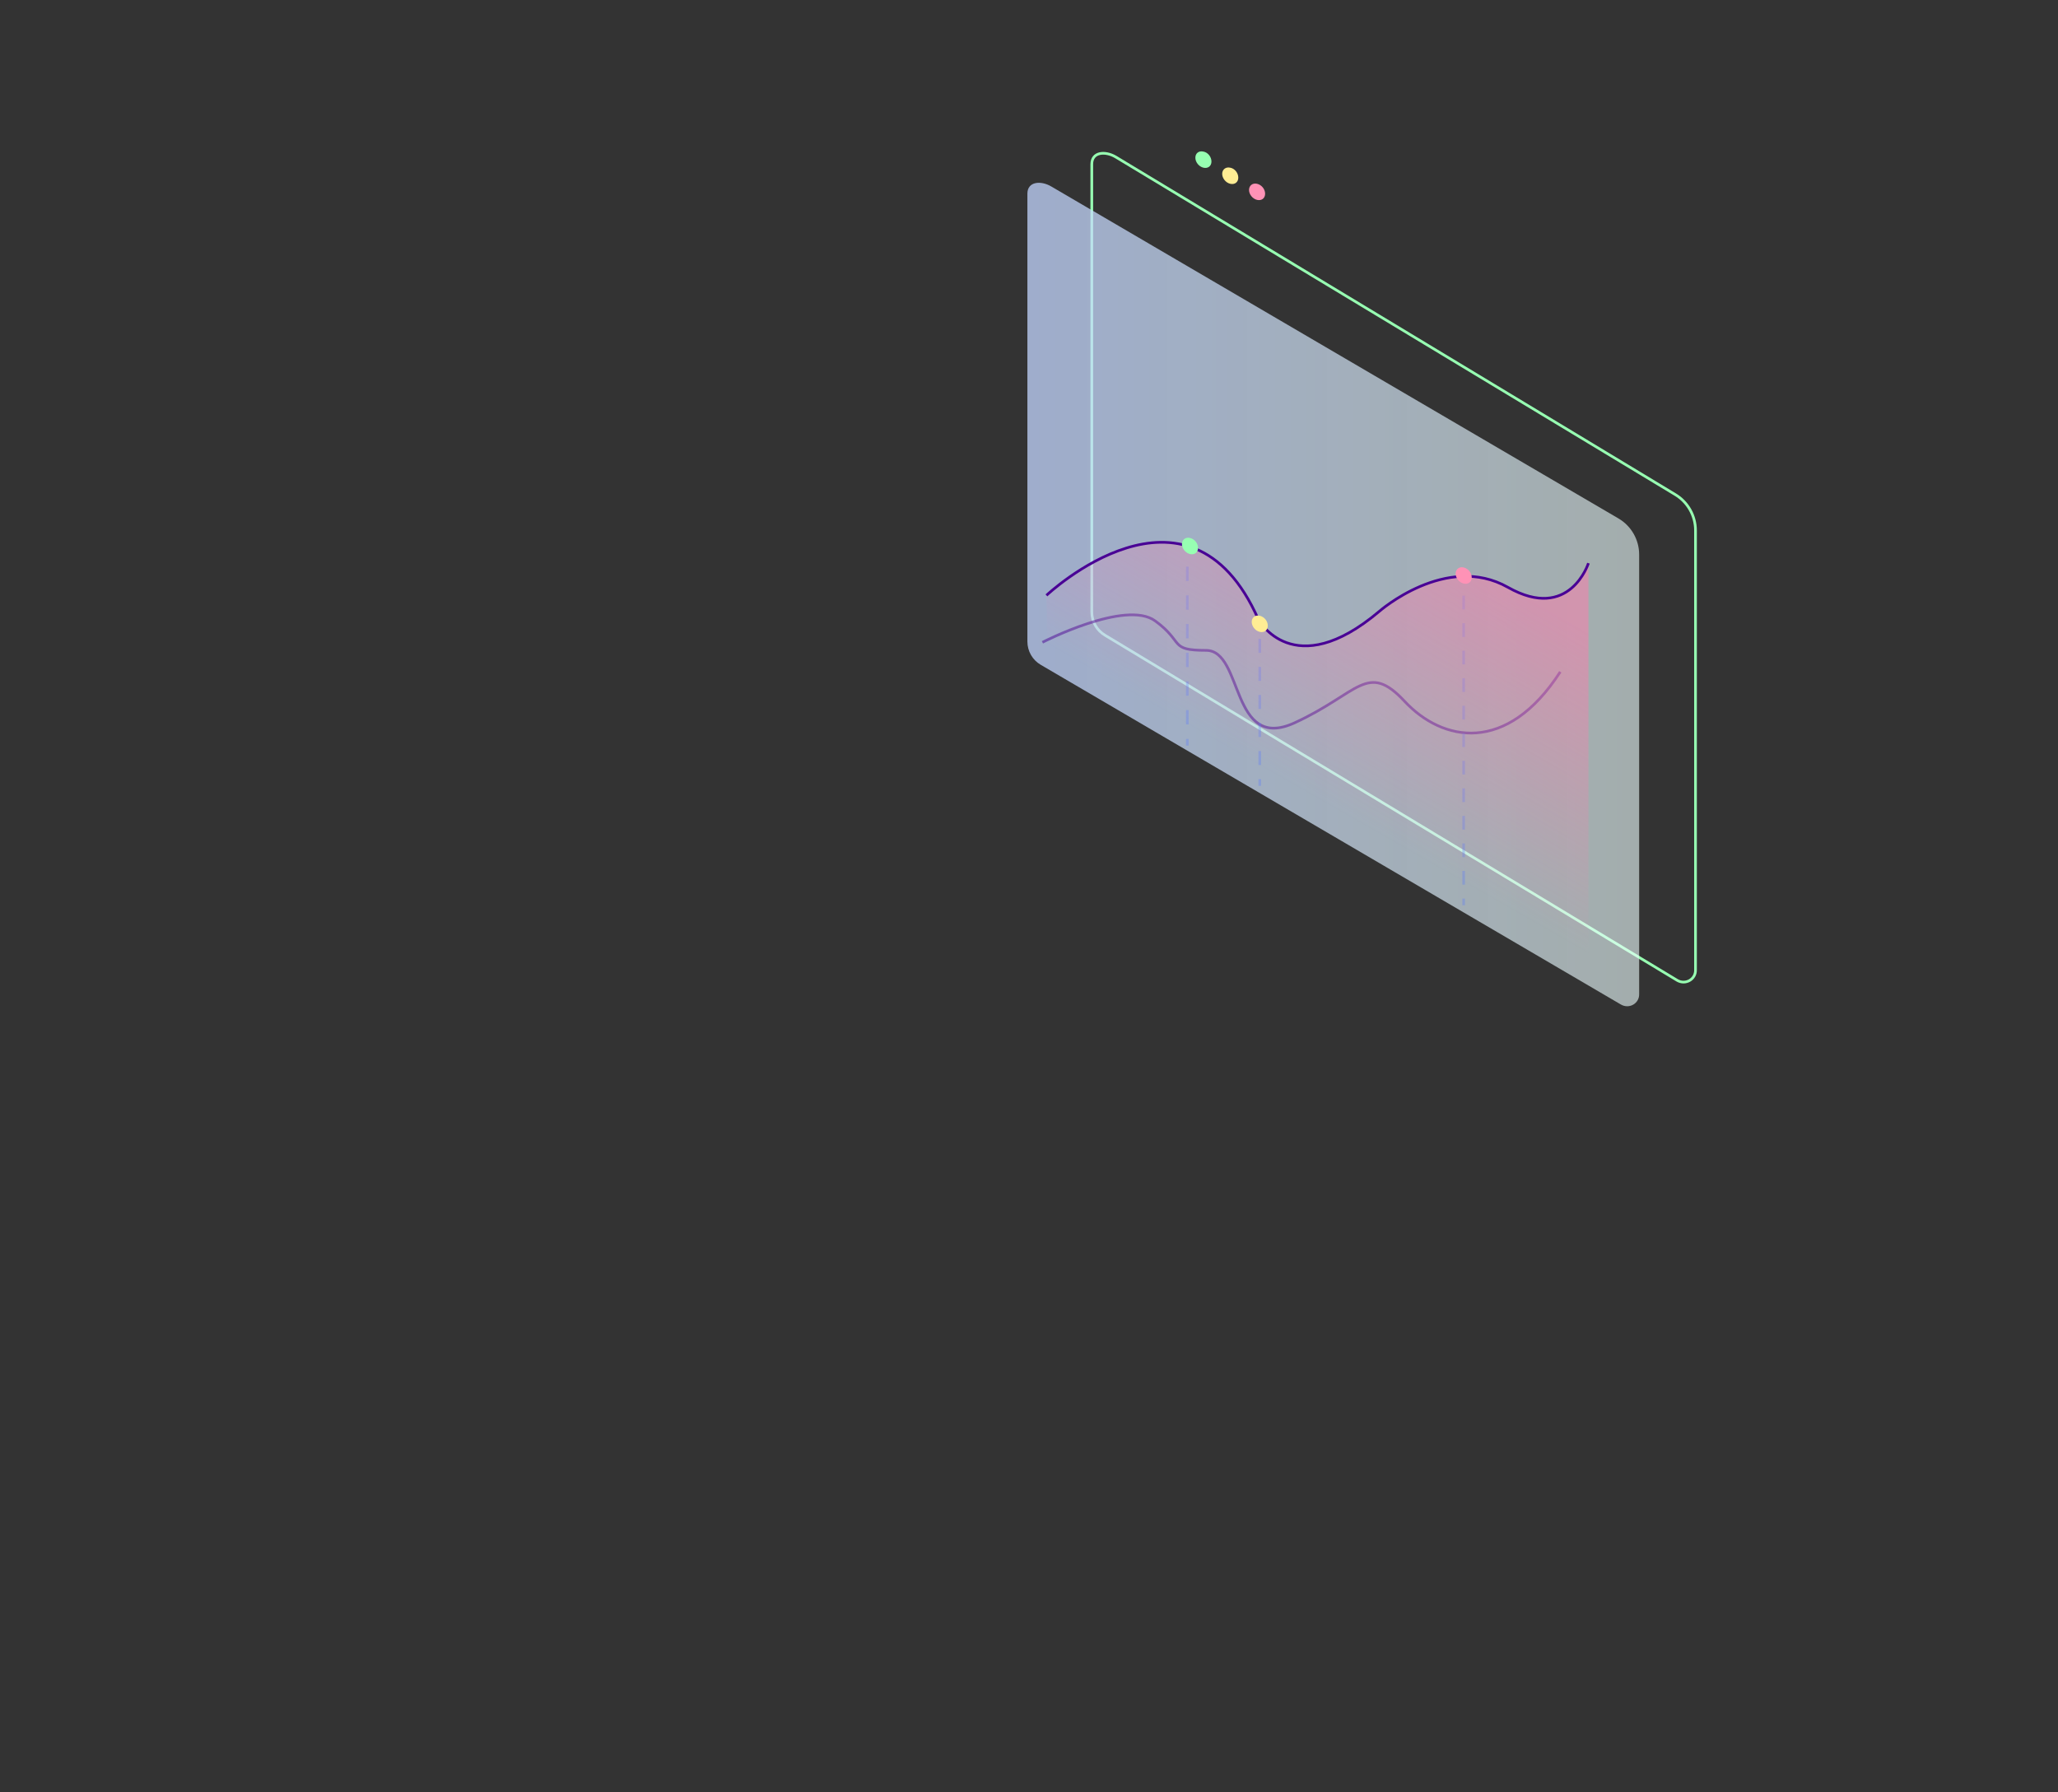 <?xml version="1.0" encoding="utf-8"?>
<!-- Generator: Adobe Illustrator 21.0.0, SVG Export Plug-In . SVG Version: 6.00 Build 0)  -->
<svg version="1.1" id="Layer_1" xmlns="http://www.w3.org/2000/svg" xmlns:xlink="http://www.w3.org/1999/xlink" x="0px" y="0px"
	 viewBox="0 0 767 667.9" style="enable-background:new 0 0 767 667.9;" xml:space="preserve">
<rect x="0" y="0" width="767" height="667.9" fill="#333333" stroke="none"/>
<style type="text/css">
	.st0{fill:none;stroke:#97FFB2;stroke-miterlimit:10;}
	.st1{opacity:0.75;fill:url(#SVGID_1_);enable-background:new    ;}
	.st2{fill:#97FFB2;}
	.st3{fill:#FFED94;}
	.st4{fill:#FF92B6;}
	.st5{opacity:0.5;fill:none;stroke:#490295;stroke-miterlimit:10;enable-background:new    ;}
	.st6{opacity:0.3;}
	.st7{fill:none;stroke:#5477FF;stroke-miterlimit:10;}
	.st8{fill:none;stroke:#5477FF;stroke-miterlimit:10;stroke-dasharray:5.13,5.13;}
	.st9{fill:none;stroke:#5477FF;stroke-miterlimit:10;stroke-dasharray:5.227,5.227;}
	.st10{fill:none;stroke:#5477FF;stroke-miterlimit:10;stroke-dasharray:5.346,5.346;}
	.st11{opacity:0.5;fill:url(#SVGID_2_);enable-background:new    ;}
	.st12{fill:none;stroke:#490295;stroke-miterlimit:10;}
</style>
<path class="st0" d="M625.1,365.4L411.9,236.8c-3.1-1.8-5-5.1-5-8.7V61.2c0-4.6,5-5,8.9-2.7l208.5,125.8c4.7,2.8,7.6,7.9,7.6,13.4
	v163.8C632,365,628.2,367.2,625.1,365.4z"/>
<linearGradient id="SVGID_1_" gradientUnits="userSpaceOnUse" x1="382.9" y1="446.414" x2="610.902" y2="446.414" gradientTransform="matrix(1 0 0 -1 0 668)">
	<stop  offset="0" style="stop-color:#C2D6FF"/>
	<stop  offset="1" style="stop-color:#EEFFFE;stop-opacity:0.8"/>
</linearGradient>
<path class="st1" d="M604.1,374.4L387.9,247.8c-3.1-1.8-5-5.1-5-8.7V72.2c0-4.6,5-5,8.9-2.7l211.5,123.8c4.7,2.8,7.6,7.9,7.6,13.4
	v163.8C611,374,607.2,376.2,604.1,374.4z"/>
<g>
	<path class="st2" d="M451.5,60.2c0,1.7-1.3,2.7-3,2.3s-3-2.1-3-3.7c0-1.7,1.3-2.7,3-2.3C450.2,56.8,451.5,58.5,451.5,60.2z"/>
	<path class="st3" d="M461.5,66.2c0,1.7-1.3,2.7-3,2.3s-3-2.1-3-3.7s1.3-2.7,3-2.3C460.2,62.8,461.5,64.5,461.5,66.2z"/>
	<path class="st4" d="M471.5,72.2c0,1.7-1.3,2.7-3,2.3s-3-2.1-3-3.7s1.3-2.7,3-2.3S471.5,70.5,471.5,72.2z"/>
</g>
<path class="st5" d="M388.5,239.4c0,0,31-16,42-8s5,11,19,11s9,38,33,27s27-23,41-8s38,20,58-11"/>
<g class="st6">
	<g>
		<line class="st7" x1="545.5" y1="214.4" x2="545.5" y2="216.9"/>
		<line class="st8" x1="545.5" y1="222" x2="545.5" y2="332.3"/>
		<line class="st7" x1="545.5" y1="334.9" x2="545.5" y2="337.4"/>
	</g>
</g>
<g class="st6">
	<g>
		<line class="st7" x1="469.5" y1="230.4" x2="469.5" y2="232.9"/>
		<line class="st9" x1="469.5" y1="238.1" x2="469.5" y2="287.8"/>
		<line class="st7" x1="469.5" y1="290.4" x2="469.5" y2="292.9"/>
	</g>
</g>
<g class="st6">
	<g>
		<line class="st7" x1="442.5" y1="203.4" x2="442.5" y2="205.9"/>
		<line class="st10" x1="442.5" y1="211.2" x2="442.5" y2="272.7"/>
		<line class="st7" x1="442.5" y1="275.4" x2="442.5" y2="277.9"/>
	</g>
</g>
<linearGradient id="SVGID_2_" gradientUnits="userSpaceOnUse" x1="541.889" y1="460.503" x2="490.347" y2="370.459" gradientTransform="matrix(1 0 0 -1 0 668)">
	<stop  offset="0" style="stop-color:#FF7BAC"/>
	<stop  offset="1" style="stop-color:#FF7BAC;stop-opacity:0"/>
</linearGradient>
<path class="st11" d="M390,221.9c0,0,53-50,79,9c0,0,13,24,45-3c0,0,25-22,48-9s30-9,30-9v161l-201.5-119L390,221.9z"/>
<path class="st12" d="M390,221.9c0,0,53-50,79,9c0,0,13,24,45-3c0,0,25-22,48-9s30-9,30-9"/>
<g>
	<path class="st2" d="M446.5,204.2c0,1.7-1.3,2.7-3,2.3s-3-2.1-3-3.7s1.3-2.7,3-2.3S446.5,202.5,446.5,204.2z"/>
	<path class="st3" d="M472.5,233.2c0,1.7-1.3,2.7-3,2.3s-3-2.1-3-3.7s1.3-2.7,3-2.3S472.5,231.5,472.5,233.2z"/>
	<path class="st4" d="M548.5,215.2c0,1.7-1.3,2.7-3,2.3s-3-2.1-3-3.7s1.3-2.7,3-2.3S548.5,213.5,548.5,215.2z"/>
</g>
</svg>

